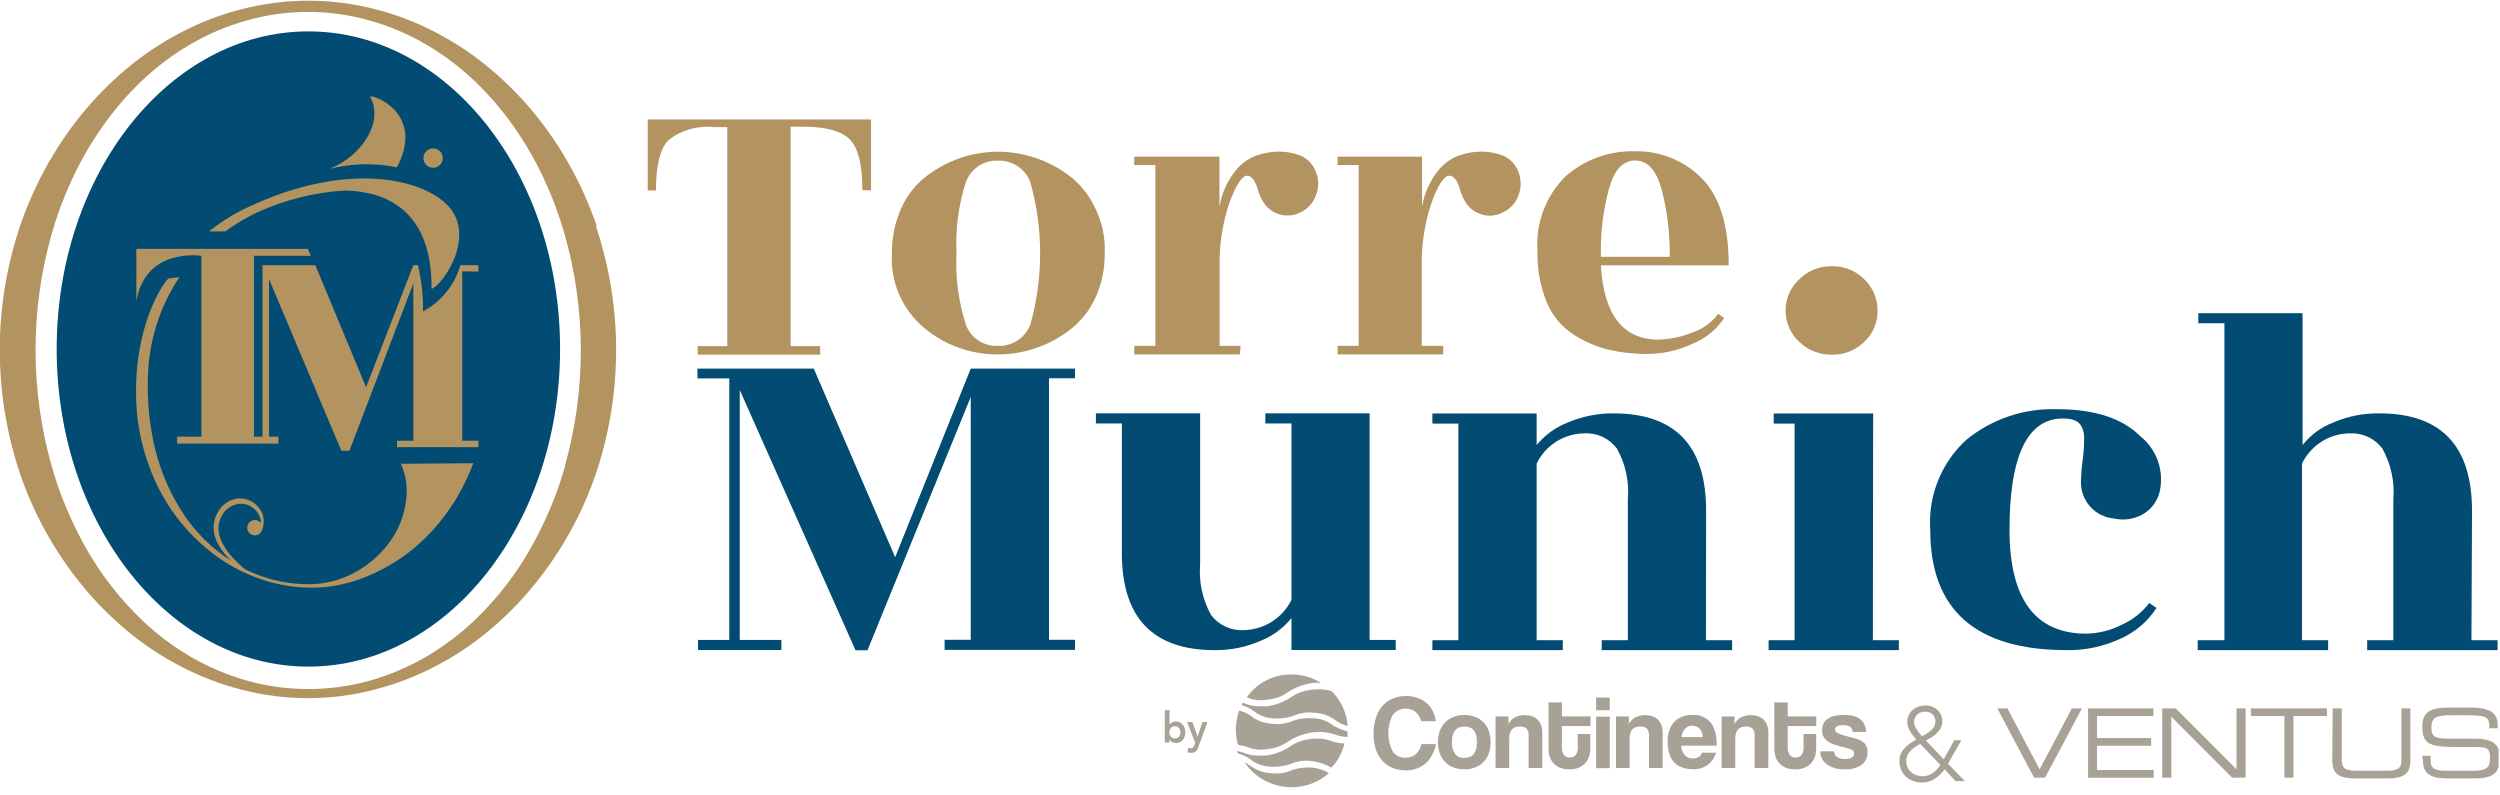 <svg width="176" height="56" viewBox="0 0 176 56" fill="none" xmlns="http://www.w3.org/2000/svg">
<g clip-path="url(#clip0_140_445)">
<path d="M21.71 46.93C31.497 46.93 39.43 36.919 39.43 24.57C39.43 12.221 31.497 2.21 21.71 2.21C11.924 2.21 3.99 12.221 3.99 24.57C3.99 36.919 11.924 46.93 21.71 46.93Z" fill="#024C73"/>
<path d="M42.02 15.95C41.061 13.113 39.612 10.467 37.74 8.13C36.784 6.95 35.719 5.862 34.56 4.88C33.381 3.886 32.096 3.025 30.73 2.31C29.352 1.582 27.891 1.021 26.38 0.64C24.854 0.248 23.285 0.05 21.71 0.05C20.135 0.05 18.566 0.248 17.04 0.64C15.529 1.021 14.068 1.582 12.69 2.31C11.324 3.025 10.039 3.886 8.86 4.88C7.701 5.862 6.637 6.95 5.68 8.13C3.808 10.467 2.359 13.113 1.4 15.95C-0.487 21.586 -0.487 27.684 1.4 33.32C2.362 36.15 3.818 38.787 5.7 41.11C6.654 42.289 7.719 43.374 8.88 44.35C10.056 45.337 11.337 46.192 12.7 46.9C14.076 47.623 15.533 48.18 17.04 48.56C18.556 48.952 20.115 49.15 21.68 49.15C23.245 49.15 24.804 48.952 26.32 48.56C27.827 48.18 29.284 47.623 30.66 46.9C32.023 46.192 33.304 45.337 34.48 44.35C35.641 43.374 36.706 42.289 37.66 41.11C39.542 38.787 40.998 36.15 41.96 33.32C43.847 27.684 43.847 21.586 41.96 15.95H42.02ZM39.78 32.82C39.402 34.158 38.914 35.463 38.32 36.72C37.735 37.995 37.039 39.216 36.24 40.37C35.425 41.532 34.501 42.614 33.48 43.6C32.444 44.596 31.297 45.468 30.06 46.2C28.803 46.934 27.459 47.509 26.06 47.91C23.215 48.71 20.205 48.71 17.36 47.91C15.961 47.509 14.617 46.934 13.36 46.2C12.123 45.468 10.976 44.596 9.94 43.6C8.919 42.614 7.995 41.532 7.18 40.37C6.381 39.216 5.685 37.995 5.1 36.72C4.506 35.463 4.018 34.158 3.64 32.82C2.124 27.472 2.124 21.808 3.64 16.46C4.022 15.123 4.511 13.819 5.1 12.56C5.692 11.291 6.395 10.076 7.2 8.93C8.009 7.772 8.93 6.697 9.95 5.72C10.986 4.73 12.133 3.864 13.37 3.14C14.624 2.402 15.969 1.831 17.37 1.44C20.195 0.64 23.186 0.64 26.01 1.44C27.412 1.831 28.756 2.402 30.01 3.14C31.247 3.864 32.395 4.73 33.43 5.72C34.45 6.697 35.371 7.772 36.18 8.93C36.985 10.076 37.688 11.291 38.28 12.56C38.87 13.819 39.358 15.123 39.74 16.46C40.501 19.12 40.888 21.873 40.89 24.64C40.891 27.388 40.517 30.123 39.78 32.77V32.82Z" fill="#B3935F"/>
<path d="M30.49 11.81C30.866 11.81 31.17 11.505 31.17 11.13C31.17 10.754 30.866 10.45 30.49 10.45C30.114 10.45 29.81 10.754 29.81 11.13C29.81 11.505 30.114 11.81 30.49 11.81Z" fill="#B3935F"/>
<path d="M27.94 11.78C29.82 8.26 26.74 6.78 26.04 6.78C27.04 8.51 25.56 10.95 23.19 11.89C24.744 11.492 26.369 11.454 27.94 11.78Z" fill="#B3935F"/>
<path d="M60.71 13.38C60.71 11.62 60.42 10.43 59.84 9.83C59.26 9.23 58.16 8.92 56.55 8.92H55.66V24.37H57.74V24.97H49.12V24.37H51.2V8.95H50.31C49.149 8.816 47.982 9.143 47.06 9.86C46.47 10.46 46.18 11.65 46.18 13.41H45.6V8.41H61.32V13.41L60.71 13.38Z" fill="#B3935F"/>
<path d="M70.19 24.95C68.323 24.948 66.515 24.294 65.08 23.1C64.315 22.468 63.71 21.666 63.312 20.758C62.914 19.849 62.735 18.86 62.79 17.87C62.776 16.754 63.004 15.649 63.46 14.63C63.858 13.741 64.473 12.967 65.25 12.38C65.974 11.831 66.78 11.402 67.64 11.11C68.481 10.828 69.363 10.683 70.25 10.68C71.144 10.684 72.032 10.829 72.88 11.11C73.748 11.398 74.562 11.827 75.29 12.38C76.064 12.973 76.682 13.745 77.09 14.63C77.588 15.624 77.822 16.729 77.77 17.84C77.788 18.938 77.556 20.026 77.09 21.02C76.679 21.901 76.057 22.666 75.28 23.25C73.819 24.366 72.028 24.964 70.19 24.95ZM67.99 22.85C68.159 23.307 68.469 23.699 68.875 23.968C69.282 24.238 69.763 24.372 70.25 24.35C70.742 24.371 71.228 24.237 71.639 23.966C72.051 23.695 72.366 23.3 72.54 22.84C73.454 19.569 73.454 16.11 72.54 12.84C72.369 12.375 72.055 11.977 71.644 11.702C71.233 11.428 70.745 11.29 70.25 11.31C69.759 11.29 69.275 11.428 68.869 11.704C68.462 11.979 68.154 12.377 67.99 12.84C67.474 14.454 67.254 16.148 67.34 17.84C67.251 19.526 67.471 21.214 67.99 22.82V22.85Z" fill="#B3935F"/>
<path d="M87.28 24.95H79.85V24.35H81.34V11.62H79.85V11.03H85.85V14.56C85.989 13.702 86.332 12.889 86.85 12.19C87.233 11.638 87.773 11.213 88.4 10.97C88.922 10.777 89.474 10.676 90.03 10.67C90.549 10.672 91.064 10.767 91.55 10.95C91.797 11.056 92.019 11.211 92.205 11.405C92.391 11.599 92.535 11.829 92.63 12.08C92.744 12.349 92.802 12.638 92.802 12.93C92.802 13.222 92.744 13.511 92.63 13.78C92.531 14.047 92.379 14.291 92.183 14.497C91.987 14.703 91.751 14.868 91.49 14.98C91.067 15.18 90.587 15.226 90.134 15.109C89.681 14.992 89.283 14.72 89.01 14.34C88.83 14.071 88.688 13.778 88.59 13.47C88.39 12.73 88.12 12.37 87.79 12.37C87.46 12.37 87 13.01 86.54 14.31C86.08 15.676 85.85 17.109 85.86 18.55V24.35H87.34L87.28 24.95Z" fill="#B3935F"/>
<path d="M101.6 24.95H94.17V24.35H95.65V11.62H94.17V11.03H100.11V14.56C100.249 13.702 100.592 12.889 101.11 12.19C101.49 11.639 102.026 11.214 102.65 10.97C103.176 10.777 103.73 10.676 104.29 10.67C104.806 10.672 105.318 10.767 105.8 10.95C106.049 11.055 106.273 11.209 106.461 11.404C106.648 11.598 106.794 11.828 106.89 12.08C107.11 12.625 107.11 13.235 106.89 13.78C106.791 14.048 106.637 14.293 106.439 14.499C106.242 14.706 106.004 14.869 105.74 14.98C105.509 15.097 105.257 15.165 104.999 15.18C104.741 15.196 104.483 15.158 104.24 15.07C103.838 14.939 103.488 14.683 103.24 14.34C103.06 14.071 102.918 13.778 102.82 13.47C102.63 12.73 102.36 12.37 102.02 12.37C101.68 12.37 101.23 13.01 100.77 14.31C100.314 15.677 100.085 17.109 100.09 18.55V24.35H101.6V24.95Z" fill="#B3935F"/>
<path d="M121.7 18.68H112.7C112.9 22.16 114.26 23.91 116.77 23.91C117.562 23.886 118.344 23.724 119.08 23.43C119.832 23.193 120.49 22.724 120.96 22.09L121.38 22.39C120.84 23.208 120.062 23.84 119.15 24.2C118.168 24.664 117.096 24.91 116.01 24.92C115.068 24.927 114.128 24.823 113.21 24.61C112.345 24.39 111.521 24.032 110.77 23.55C109.941 23.01 109.293 22.233 108.91 21.32C108.438 20.183 108.21 18.96 108.24 17.73C108.164 16.748 108.303 15.761 108.648 14.838C108.994 13.916 109.537 13.08 110.24 12.39C111.577 11.228 113.299 10.607 115.07 10.65C115.946 10.626 116.818 10.783 117.632 11.11C118.446 11.436 119.183 11.927 119.8 12.55C121.067 13.823 121.7 15.867 121.7 18.68ZM112.7 18.08H117.55C117.573 16.468 117.378 14.86 116.97 13.3C116.58 11.93 115.97 11.3 115.11 11.3C114.25 11.3 113.64 11.96 113.27 13.3C112.869 14.779 112.677 16.307 112.7 17.84V18.08Z" fill="#B3935F"/>
<path d="M75.68 26.63H73.85V45.04H75.68V45.75H66.5V45.04H68.34V27.95L61.07 45.78H60.23L52.08 27.46V45.05H55.01V45.76H49.14V45.05H51.34V26.64H49.1V25.95H57.29L63.02 39.23L68.34 25.95H75.68V26.63Z" fill="#024C73"/>
<path d="M90.92 45.76V43.51C90.342 44.228 89.588 44.783 88.73 45.12C87.718 45.561 86.624 45.783 85.52 45.77C81.16 45.77 78.98 43.493 78.98 38.94V29.81H77.15V29.1H84.49V39.72C84.387 40.963 84.655 42.209 85.26 43.3C85.53 43.654 85.883 43.935 86.287 44.12C86.692 44.305 87.136 44.387 87.58 44.36C88.278 44.344 88.959 44.137 89.548 43.762C90.137 43.386 90.611 42.856 90.92 42.23V29.81H89.08V29.1H96.42V45.05H98.26V45.76H90.92Z" fill="#024C73"/>
<path d="M120.1 45.07H121.94V45.77H112.76V45.07H114.6V35.15C114.708 33.909 114.44 32.665 113.83 31.58C113.565 31.223 113.215 30.938 112.811 30.751C112.408 30.564 111.964 30.481 111.52 30.51C110.82 30.519 110.137 30.723 109.547 31.099C108.957 31.476 108.483 32.009 108.18 32.64V45.07H110.02V45.77H100.84V45.07H102.67V29.82H100.84V29.11H108.18V31.33C108.759 30.625 109.51 30.081 110.36 29.75C111.377 29.314 112.473 29.093 113.58 29.1C117.933 29.1 120.11 31.377 120.11 35.93L120.1 45.07Z" fill="#024C73"/>
<path d="M131.85 45.07H133.68V45.77H124.51V45.07H126.34V29.82H124.87V29.11H131.87L131.85 45.07Z" fill="#024C73"/>
<path d="M135.89 37.31C135.809 36.131 135.994 34.949 136.432 33.851C136.87 32.754 137.549 31.769 138.42 30.97C140.231 29.488 142.522 28.72 144.86 28.81C147.47 28.81 149.41 29.45 150.68 30.71C151.251 31.168 151.681 31.778 151.922 32.47C152.162 33.161 152.203 33.906 152.04 34.62C151.959 34.959 151.807 35.278 151.595 35.555C151.384 35.833 151.116 36.062 150.81 36.23C150.199 36.561 149.487 36.657 148.81 36.5C148.168 36.442 147.573 36.142 147.144 35.661C146.715 35.18 146.485 34.554 146.5 33.91C146.513 33.371 146.556 32.834 146.63 32.3C146.7 31.78 146.73 31.255 146.72 30.73C146.713 30.456 146.637 30.187 146.5 29.95C146.25 29.55 145.68 29.39 144.77 29.49C142.57 29.817 141.47 32.417 141.47 37.29C141.47 42.163 143.27 44.603 146.87 44.61C147.751 44.593 148.617 44.374 149.4 43.97C150.152 43.629 150.809 43.107 151.31 42.45L151.82 42.8C151.204 43.75 150.325 44.501 149.29 44.96C148.107 45.511 146.815 45.788 145.51 45.77C139.097 45.77 135.89 42.95 135.89 37.31Z" fill="#024C73"/>
<path d="M173.99 45.07H175.83V45.77H166.65V45.07H168.49V35.15C168.593 33.91 168.325 32.667 167.72 31.58C167.452 31.223 167.1 30.939 166.695 30.752C166.29 30.565 165.845 30.482 165.4 30.51C164.7 30.519 164.017 30.723 163.427 31.099C162.837 31.476 162.363 32.009 162.06 32.64V45.07H163.9V45.77H154.72V45.07H156.6V22.76H154.76V22.05H162.1V31.33C162.668 30.615 163.417 30.066 164.27 29.74C165.29 29.303 166.39 29.085 167.5 29.1C171.847 29.1 174.023 31.377 174.03 35.93L173.99 45.07Z" fill="#024C73"/>
<path d="M132.18 21.87C132.186 22.282 132.106 22.691 131.944 23.07C131.782 23.449 131.542 23.79 131.24 24.07C130.941 24.363 130.586 24.594 130.196 24.749C129.806 24.903 129.389 24.979 128.97 24.97C128.114 24.986 127.287 24.663 126.67 24.07C126.366 23.789 126.123 23.448 125.956 23.069C125.79 22.689 125.704 22.279 125.704 21.865C125.704 21.451 125.79 21.041 125.956 20.661C126.123 20.282 126.366 19.941 126.67 19.66C126.972 19.36 127.331 19.124 127.726 18.966C128.122 18.808 128.545 18.731 128.97 18.74C129.391 18.73 129.81 18.806 130.2 18.965C130.591 19.123 130.945 19.359 131.24 19.66C131.541 19.944 131.779 20.286 131.941 20.667C132.103 21.047 132.184 21.456 132.18 21.87Z" fill="#B3935F"/>
<path d="M33.68 19.12V18.67H32.41C32.211 19.36 31.876 20.003 31.424 20.561C30.973 21.12 30.413 21.582 29.78 21.92C29.8 20.826 29.679 19.733 29.42 18.67H29.1L25.77 27.26L22.2 18.67H18.48V30.77H18.94V19.65L24.03 31.73H24.6L29.1 19.95V31.03H27.95V31.48H33.68V31.03H32.54V19.1L33.68 19.12Z" fill="#B3935F"/>
<path d="M28.22 32.65C28.312 32.858 28.392 33.072 28.46 33.29C28.593 33.785 28.65 34.298 28.63 34.81C28.569 35.9 28.224 36.955 27.63 37.87C26.998 38.837 26.144 39.639 25.14 40.21C24.121 40.807 22.962 41.125 21.78 41.13C20.586 41.137 19.401 40.931 18.28 40.52C17.95 40.39 17.62 40.25 17.28 40.09C16.981 39.854 16.701 39.597 16.44 39.32C16.132 39.007 15.873 38.65 15.67 38.26C15.464 37.895 15.364 37.479 15.38 37.06C15.425 36.648 15.596 36.26 15.87 35.95C16.095 35.718 16.384 35.558 16.7 35.49C17.018 35.425 17.349 35.478 17.63 35.64C17.921 35.794 18.147 36.045 18.27 36.35C18.336 36.502 18.373 36.664 18.38 36.83C18.321 36.749 18.241 36.687 18.148 36.649C18.056 36.611 17.955 36.6 17.856 36.617C17.758 36.633 17.666 36.676 17.59 36.742C17.515 36.807 17.459 36.892 17.429 36.988C17.399 37.083 17.396 37.185 17.421 37.282C17.445 37.379 17.496 37.467 17.568 37.536C17.64 37.606 17.729 37.654 17.826 37.676C17.924 37.698 18.026 37.692 18.12 37.66C18.252 37.613 18.36 37.516 18.42 37.39C18.582 37.032 18.61 36.627 18.5 36.25C18.369 35.868 18.108 35.545 17.762 35.337C17.416 35.129 17.009 35.048 16.61 35.11C16.229 35.195 15.882 35.39 15.61 35.67C15.45 35.856 15.319 36.065 15.22 36.29C15.12 36.518 15.059 36.762 15.04 37.01C15.023 37.5 15.152 37.983 15.41 38.4C15.644 38.807 15.941 39.175 16.29 39.49C14.899 38.611 13.717 37.436 12.83 36.05C12.193 35.063 11.679 34.002 11.3 32.89C11.11 32.332 10.95 31.765 10.82 31.19C10.7 30.62 10.61 30.04 10.53 29.46C10.395 28.295 10.365 27.12 10.44 25.95C10.596 23.649 11.351 21.429 12.63 19.51L11.85 19.61C11.22 20.22 9.04 23.9 9.7 29.61C9.868 30.829 10.18 32.024 10.63 33.17C11.524 35.466 13.032 37.473 14.99 38.97C15.475 39.34 15.986 39.675 16.52 39.97C17.055 40.255 17.61 40.502 18.18 40.71C19.326 41.124 20.532 41.347 21.75 41.37C22.981 41.396 24.206 41.189 25.36 40.76C26.561 40.323 27.69 39.71 28.71 38.94C29.813 38.094 30.777 37.082 31.57 35.94C32.01 35.329 32.395 34.679 32.72 34C32.944 33.547 33.144 33.083 33.32 32.61L28.22 32.65Z" fill="#B3935F"/>
<path d="M31.36 14.3C29.11 12.3 23.95 11.65 17.87 14.4C16.738 14.883 15.679 15.519 14.72 16.29H15.87C16.1 16.12 16.33 15.96 16.58 15.8C17.072 15.486 17.583 15.201 18.11 14.95C20.055 14.062 22.146 13.54 24.28 13.41C27.19 13.47 30.43 14.82 30.38 20.34C31.22 20.03 33.68 16.44 31.36 14.3Z" fill="#B3935F"/>
<path d="M14.18 18.01V30.74H12.47V31.23H19.6V30.74H17.88V18.01H21.88L21.67 17.52H9.6V21.19C10.26 17.38 14.18 18.01 14.18 18.01Z" fill="#B3935F"/>
<path d="M136.84 53.45L137.58 52.11H138.08L137.14 53.76L138.32 54.99H137.67L136.9 54.16C136.712 54.422 136.478 54.649 136.21 54.83C135.937 55.008 135.616 55.098 135.29 55.09C135.082 55.09 134.875 55.053 134.68 54.98C134.494 54.916 134.323 54.813 134.178 54.678C134.033 54.544 133.918 54.381 133.84 54.2C133.757 54.004 133.716 53.793 133.72 53.58C133.715 53.401 133.749 53.224 133.82 53.06C133.886 52.912 133.978 52.777 134.09 52.66C134.202 52.54 134.326 52.433 134.46 52.34L134.9 52.06L134.68 51.79C134.603 51.697 134.536 51.597 134.48 51.49C134.42 51.388 134.37 51.281 134.33 51.17C134.292 51.064 134.271 50.952 134.27 50.84C134.269 50.667 134.306 50.496 134.38 50.34C134.443 50.196 134.539 50.07 134.66 49.97C134.786 49.87 134.928 49.792 135.08 49.74C135.238 49.688 135.404 49.661 135.57 49.66C135.72 49.661 135.869 49.688 136.01 49.74C136.143 49.795 136.268 49.869 136.38 49.96C136.491 50.056 136.58 50.176 136.64 50.31C136.706 50.451 136.74 50.605 136.74 50.76C136.74 50.925 136.706 51.089 136.64 51.24C136.568 51.373 136.477 51.494 136.37 51.6C136.261 51.71 136.14 51.807 136.01 51.89L135.58 52.13L136.84 53.45ZM135.18 52.37C135.06 52.434 134.943 52.504 134.83 52.58C134.718 52.656 134.614 52.743 134.52 52.84C134.425 52.932 134.347 53.041 134.29 53.16C134.229 53.288 134.198 53.428 134.2 53.57C134.196 53.722 134.227 53.872 134.29 54.01C134.347 54.141 134.432 54.257 134.54 54.35C134.646 54.449 134.772 54.525 134.91 54.57C135.058 54.623 135.213 54.65 135.37 54.65C135.5 54.651 135.629 54.628 135.75 54.58C135.868 54.539 135.979 54.482 136.08 54.41C136.18 54.334 136.274 54.251 136.36 54.16C136.449 54.063 136.529 53.96 136.6 53.85L135.18 52.37ZM135.53 50.1C135.328 50.096 135.132 50.167 134.98 50.3C134.905 50.366 134.845 50.447 134.805 50.539C134.765 50.63 134.746 50.73 134.75 50.83C134.751 50.923 134.771 51.015 134.81 51.1C134.845 51.196 134.892 51.286 134.95 51.37C135.004 51.458 135.064 51.541 135.13 51.62L135.31 51.83L135.63 51.65C135.74 51.591 135.841 51.517 135.93 51.43C136.025 51.353 136.103 51.258 136.16 51.15C136.222 51.04 136.254 50.916 136.25 50.79C136.254 50.697 136.239 50.605 136.204 50.518C136.17 50.432 136.117 50.354 136.05 50.29C135.908 50.161 135.722 50.093 135.53 50.1Z" fill="#A8A296"/>
<path d="M89.24 49.25C89.768 49.211 90.274 49.023 90.7 48.71C91.196 48.395 91.75 48.184 92.33 48.09C92.559 48.054 92.791 48.054 93.02 48.09C92.395 47.694 91.67 47.482 90.93 47.48C90.311 47.471 89.699 47.613 89.148 47.896C88.597 48.178 88.124 48.592 87.77 49.1C88.235 49.293 88.746 49.346 89.24 49.25Z" fill="#A8A296"/>
<path d="M89.63 50.57C90.1 50.612 90.573 50.557 91.02 50.41C91.505 50.19 92.042 50.11 92.57 50.18C93.103 50.211 93.614 50.399 94.04 50.72C94.288 50.91 94.575 51.043 94.88 51.11C94.808 50.175 94.399 49.297 93.73 48.64C93.276 48.523 92.804 48.496 92.34 48.56C91.81 48.603 91.302 48.789 90.87 49.1C90.378 49.415 89.827 49.626 89.25 49.72H88.7C88.304 49.732 87.911 49.654 87.55 49.49H87.47C87.46 49.547 87.432 49.599 87.39 49.64C87.727 49.731 88.043 49.888 88.32 50.1C88.698 50.387 89.156 50.552 89.63 50.57Z" fill="#A8A296"/>
<path d="M89.24 52.73C89.767 52.686 90.272 52.499 90.7 52.19C91.196 51.875 91.75 51.664 92.33 51.57C92.901 51.483 93.485 51.538 94.03 51.73C94.302 51.82 94.584 51.87 94.87 51.88V51.49C94.487 51.399 94.121 51.243 93.79 51.03C93.412 50.744 92.954 50.584 92.48 50.57C92.011 50.522 91.538 50.572 91.09 50.72C90.606 50.945 90.068 51.025 89.54 50.95C89.009 50.925 88.499 50.736 88.08 50.41C87.827 50.225 87.537 50.096 87.23 50.03C87.075 50.477 86.998 50.947 87 51.42C87.011 51.758 87.061 52.094 87.15 52.42C87.38 52.5 87.61 52.5 87.77 52.58C88.235 52.773 88.746 52.826 89.24 52.73Z" fill="#A8A296"/>
<path d="M91.01 54.2C90.529 54.42 89.995 54.5 89.47 54.43C88.937 54.401 88.425 54.213 88 53.89C87.84 53.81 87.77 53.73 87.61 53.66C87.928 54.13 88.342 54.528 88.825 54.825C89.308 55.123 89.849 55.315 90.411 55.388C90.974 55.461 91.546 55.413 92.089 55.248C92.632 55.083 93.133 54.804 93.56 54.43C93.207 54.217 92.811 54.084 92.4 54.04C91.931 53.999 91.458 54.054 91.01 54.2Z" fill="#A8A296"/>
<path d="M93.79 52.19C93.3 51.999 92.769 51.944 92.25 52.03C91.719 52.075 91.21 52.265 90.78 52.58C90.289 52.895 89.737 53.103 89.16 53.19H88.63C88.231 53.207 87.833 53.128 87.47 52.96C87.31 52.96 87.24 52.88 87.08 52.88C87.088 52.941 87.117 52.997 87.16 53.04C87.496 53.134 87.812 53.29 88.09 53.5C88.469 53.785 88.926 53.949 89.4 53.97C89.87 54.011 90.342 53.957 90.79 53.81C91.275 53.59 91.812 53.51 92.34 53.58C92.829 53.641 93.301 53.797 93.73 54.04C94.184 53.567 94.502 52.979 94.65 52.34C94.358 52.33 94.068 52.279 93.79 52.19Z" fill="#A8A296"/>
<path d="M140.61 49.87H141.32L143.59 54.16L145.86 49.87H146.57L143.97 54.75H143.2L140.61 49.87Z" fill="#A8A296"/>
<path d="M147 49.87H151.6V50.41H147.63V51.96H151.44V52.5H147.63V54.21H151.62V54.75H147V49.87Z" fill="#A8A296"/>
<path d="M152.22 49.87H153.17L157.45 54.16V49.87H158.09V54.75H157.14L152.86 50.46V54.75H152.22V49.87Z" fill="#A8A296"/>
<path d="M160.82 50.41H158.46V49.87H163.82V50.41H161.46V54.75H160.82V50.41Z" fill="#A8A296"/>
<path d="M164.22 49.87H164.86V53.52C164.86 53.99 165.01 54.26 165.86 54.26H168.06C168.92 54.26 169.06 53.99 169.06 53.52V49.87H169.69V53.52C169.69 54.52 169.21 54.8 168.02 54.8H165.86C164.67 54.8 164.19 54.51 164.19 53.52L164.22 49.87Z" fill="#A8A296"/>
<path d="M170.52 53.21H171.11V53.56C171.11 54.03 171.36 54.26 172.11 54.26H174.11C175.02 54.26 175.3 54.06 175.3 53.36C175.3 52.66 175.06 52.59 174.3 52.59H173.1C171.17 52.59 170.53 52.47 170.53 51.17C170.53 50.06 171.17 49.81 172.47 49.81H173.84C175.41 49.81 175.84 50.23 175.84 51.1V51.27H175.25C175.25 50.49 175.16 50.35 173.5 50.35H172.82C171.6 50.35 171.17 50.42 171.17 51.22C171.17 51.8 171.34 52 172.33 52H174.21C175.44 52 175.96 52.37 175.96 53.2V53.52C175.96 54.72 175.02 54.8 174.08 54.8H172.32C171.39 54.8 170.58 54.64 170.58 53.57L170.52 53.21Z" fill="#A8A296"/>
<g clip-path="url(#clip1_140_445)">
<path d="M82 50H82.334V51.011H82.342C82.361 50.984 82.383 50.959 82.407 50.937C82.435 50.91 82.467 50.886 82.501 50.867C82.541 50.843 82.585 50.825 82.629 50.812C82.684 50.797 82.742 50.79 82.799 50.791C82.889 50.79 82.978 50.81 83.06 50.85C83.138 50.888 83.208 50.942 83.265 51.011C83.323 51.081 83.368 51.163 83.397 51.252C83.429 51.347 83.445 51.448 83.445 51.549C83.445 51.651 83.43 51.752 83.4 51.848C83.372 51.937 83.327 52.019 83.269 52.089C83.211 52.157 83.139 52.212 83.06 52.249C82.973 52.29 82.88 52.31 82.785 52.308C82.694 52.309 82.604 52.289 82.52 52.248C82.439 52.208 82.371 52.14 82.326 52.055H82.321V52.272H82.003L82 50ZM83.104 51.554C83.104 51.498 83.095 51.443 83.077 51.391C83.06 51.34 83.034 51.292 82.999 51.252C82.964 51.213 82.922 51.182 82.875 51.16C82.823 51.136 82.767 51.124 82.711 51.124C82.654 51.124 82.599 51.136 82.547 51.16C82.5 51.183 82.458 51.215 82.424 51.255C82.389 51.296 82.362 51.343 82.345 51.395C82.309 51.5 82.309 51.615 82.345 51.72C82.362 51.772 82.389 51.819 82.424 51.859C82.458 51.9 82.5 51.932 82.547 51.954C82.621 51.992 82.705 52.003 82.786 51.987C82.867 51.97 82.941 51.927 82.998 51.862C83.033 51.822 83.059 51.775 83.076 51.724C83.094 51.672 83.103 51.617 83.103 51.561" fill="#A8A296"/>
<path d="M83.572 50.831H83.94L84.312 51.834H84.318L84.652 50.831H85L84.368 52.587C84.347 52.65 84.321 52.709 84.29 52.767C84.262 52.816 84.228 52.859 84.188 52.896C84.147 52.932 84.1 52.959 84.05 52.974C83.988 52.993 83.924 53.001 83.859 53C83.773 53 83.688 52.988 83.604 52.964L83.646 52.639C83.674 52.649 83.702 52.658 83.731 52.665C83.759 52.672 83.787 52.675 83.816 52.676C83.85 52.676 83.885 52.672 83.918 52.664C83.944 52.657 83.969 52.645 83.989 52.627C84.01 52.608 84.027 52.586 84.038 52.56C84.052 52.533 84.065 52.5 84.08 52.462L84.144 52.291L83.572 50.831Z" fill="#A8A296"/>
</g>
<path d="M101.09 52.382C101.041 52.646 100.954 52.902 100.831 53.141C100.716 53.362 100.563 53.56 100.378 53.726C100.195 53.89 99.983 54.017 99.752 54.102C99.502 54.194 99.237 54.239 98.971 54.236C98.661 54.239 98.353 54.184 98.064 54.073C97.791 53.966 97.545 53.8 97.345 53.586C97.135 53.353 96.973 53.08 96.869 52.783C96.747 52.426 96.688 52.05 96.695 51.672C96.689 51.294 96.743 50.917 96.854 50.555C96.947 50.247 97.101 49.96 97.307 49.712C97.504 49.484 97.751 49.303 98.028 49.184C98.328 49.058 98.651 48.995 98.977 49C99.26 48.997 99.54 49.043 99.807 49.136C100.043 49.22 100.261 49.348 100.451 49.513C100.629 49.672 100.773 49.864 100.877 50.079C100.984 50.297 101.051 50.532 101.074 50.773H100.047C99.993 50.515 99.852 50.284 99.648 50.118C99.528 50.027 99.391 49.96 99.244 49.922C99.098 49.884 98.946 49.876 98.797 49.897C98.647 49.918 98.503 49.968 98.373 50.045C98.243 50.122 98.13 50.224 98.039 50.344C97.841 50.739 97.738 51.174 97.738 51.615C97.738 52.056 97.841 52.491 98.039 52.885C98.136 53.035 98.271 53.156 98.431 53.235C98.59 53.315 98.768 53.351 98.946 53.339C99.213 53.352 99.475 53.264 99.68 53.091C99.88 52.901 100.013 52.652 100.061 52.38L101.09 52.382Z" fill="#A8A296"/>
<path d="M103.096 54.161C102.826 54.165 102.557 54.117 102.305 54.021C102.083 53.934 101.883 53.799 101.719 53.627C101.554 53.455 101.429 53.249 101.353 53.023C101.267 52.774 101.225 52.512 101.228 52.248C101.225 51.982 101.269 51.717 101.357 51.466C101.437 51.241 101.564 51.035 101.729 50.861C101.895 50.691 102.095 50.559 102.316 50.474C102.565 50.379 102.83 50.333 103.096 50.337C103.358 50.333 103.619 50.379 103.864 50.474C104.085 50.558 104.284 50.69 104.448 50.861C104.612 51.031 104.736 51.235 104.812 51.459C104.984 51.97 104.984 52.524 104.812 53.035C104.732 53.259 104.607 53.464 104.444 53.638C104.28 53.808 104.08 53.94 103.86 54.025C103.616 54.119 103.357 54.165 103.096 54.161ZM103.096 53.357C103.681 53.357 103.975 52.987 103.975 52.248C103.975 51.509 103.681 51.149 103.096 51.149C102.511 51.149 102.216 51.516 102.216 52.248C102.216 52.98 102.511 53.357 103.096 53.357Z" fill="#A8A296"/>
<path d="M107.615 54.066V51.865C107.637 51.665 107.588 51.463 107.475 51.296C107.408 51.241 107.332 51.2 107.249 51.174C107.167 51.149 107.08 51.14 106.994 51.149C106.499 51.149 106.25 51.427 106.249 51.983V54.066H105.287V50.44H106.194V50.97C106.298 50.774 106.455 50.612 106.647 50.503C106.871 50.389 107.12 50.334 107.37 50.344C107.534 50.342 107.696 50.368 107.851 50.421C107.993 50.469 108.122 50.546 108.232 50.648C108.34 50.757 108.426 50.886 108.483 51.029C108.547 51.195 108.578 51.372 108.574 51.55V54.068L107.615 54.066Z" fill="#A8A296"/>
<path d="M111.063 51.673H111.956V52.706C111.956 52.893 111.927 53.079 111.87 53.257C111.815 53.429 111.724 53.587 111.605 53.722C111.479 53.861 111.325 53.971 111.151 54.044C110.942 54.127 110.717 54.167 110.492 54.161C110.259 54.168 110.028 54.128 109.812 54.044C109.64 53.971 109.485 53.863 109.358 53.726C109.238 53.592 109.149 53.434 109.098 53.261C109.043 53.079 109.015 52.89 109.016 52.699V49.451H109.961V50.433H111.97V51.113H109.961V52.604C109.95 52.791 109.995 52.978 110.091 53.139C110.139 53.204 110.204 53.255 110.278 53.288C110.352 53.321 110.434 53.334 110.514 53.327C110.595 53.334 110.676 53.32 110.751 53.288C110.825 53.255 110.89 53.205 110.94 53.141C111.04 52.986 111.088 52.802 111.076 52.618L111.063 51.673Z" fill="#A8A296"/>
<path d="M112.368 50V49.107H113.329V50H112.368ZM112.368 54.08V50.453H113.329V54.08H112.368Z" fill="#A8A296"/>
<path d="M116.09 54.066V51.865C116.112 51.665 116.062 51.463 115.95 51.296C115.883 51.241 115.807 51.2 115.724 51.174C115.642 51.149 115.555 51.14 115.469 51.149C114.972 51.149 114.723 51.427 114.723 51.983V54.066H113.765V50.44H114.671V50.97C114.774 50.774 114.932 50.612 115.125 50.503C115.501 50.325 115.931 50.295 116.328 50.422C116.469 50.468 116.599 50.546 116.707 50.648C116.816 50.756 116.902 50.886 116.958 51.029C117.023 51.195 117.054 51.372 117.051 51.55V54.068L116.09 54.066Z" fill="#A8A296"/>
<path d="M118.357 52.493C118.359 52.733 118.444 52.965 118.597 53.15C118.668 53.231 118.757 53.294 118.855 53.336C118.954 53.378 119.061 53.397 119.168 53.393C119.314 53.397 119.459 53.36 119.585 53.286C119.641 53.255 119.69 53.212 119.729 53.16C119.768 53.109 119.796 53.05 119.812 52.987H120.809C120.715 53.334 120.507 53.638 120.218 53.851C119.924 54.057 119.572 54.163 119.213 54.155C118.005 54.155 117.4 53.495 117.4 52.176C117.396 51.917 117.436 51.66 117.518 51.414C117.591 51.199 117.707 51 117.86 50.832C118.013 50.667 118.201 50.54 118.411 50.46C118.649 50.37 118.902 50.326 119.157 50.331C119.396 50.315 119.636 50.355 119.857 50.448C120.079 50.542 120.275 50.685 120.431 50.868C120.718 51.228 120.861 51.769 120.861 52.493H118.357ZM119.871 51.888C119.868 51.768 119.844 51.649 119.8 51.537C119.762 51.443 119.706 51.358 119.635 51.285C119.567 51.22 119.486 51.17 119.397 51.138C119.31 51.106 119.218 51.09 119.125 51.09C119.032 51.089 118.94 51.108 118.854 51.144C118.768 51.18 118.691 51.233 118.626 51.301C118.478 51.461 118.393 51.67 118.386 51.888H119.871Z" fill="#A8A296"/>
<path d="M123.529 54.066V51.865C123.551 51.665 123.501 51.463 123.388 51.296C123.322 51.241 123.246 51.2 123.163 51.174C123.081 51.149 122.994 51.14 122.908 51.149C122.411 51.149 122.162 51.427 122.162 51.983V54.066H121.203V50.44H122.11V50.97C122.213 50.774 122.371 50.612 122.563 50.503C122.94 50.325 123.37 50.295 123.767 50.422C123.908 50.468 124.037 50.546 124.146 50.648C124.255 50.756 124.34 50.886 124.397 51.029C124.462 51.195 124.493 51.372 124.49 51.55V54.068L123.529 54.066Z" fill="#A8A296"/>
<path d="M126.965 51.673H127.858V52.706C127.86 52.893 127.831 53.079 127.774 53.257C127.719 53.433 127.626 53.595 127.501 53.731C127.376 53.867 127.222 53.974 127.051 54.044C126.841 54.127 126.616 54.167 126.39 54.161C126.157 54.168 125.926 54.128 125.71 54.044C125.538 53.971 125.383 53.863 125.256 53.726C125.136 53.593 125.046 53.434 124.993 53.261C124.938 53.079 124.911 52.89 124.912 52.699V49.451H125.857V50.433H127.865V51.113H125.857V52.604C125.846 52.791 125.891 52.978 125.986 53.139C126.036 53.204 126.1 53.255 126.175 53.288C126.25 53.321 126.331 53.334 126.412 53.327C126.493 53.334 126.574 53.32 126.648 53.288C126.721 53.255 126.786 53.205 126.836 53.141C126.936 52.986 126.984 52.802 126.972 52.618L126.965 51.673Z" fill="#A8A296"/>
<path d="M130.435 51.532C130.432 51.46 130.413 51.39 130.38 51.326C130.347 51.262 130.301 51.205 130.245 51.16C130.096 51.078 129.927 51.041 129.758 51.053C129.614 51.047 129.47 51.07 129.336 51.121C129.291 51.14 129.253 51.171 129.227 51.212C129.201 51.252 129.187 51.3 129.189 51.348C129.187 51.399 129.2 51.45 129.226 51.493C129.252 51.537 129.291 51.572 129.336 51.595C129.476 51.669 129.625 51.725 129.778 51.763C129.987 51.822 130.182 51.874 130.37 51.922C130.537 51.961 130.702 52.011 130.864 52.071C131.041 52.136 131.198 52.247 131.317 52.393C131.428 52.557 131.482 52.753 131.471 52.951C131.48 53.12 131.447 53.289 131.377 53.443C131.307 53.597 131.201 53.732 131.068 53.837C130.72 54.072 130.303 54.183 129.885 54.154C129.427 54.185 128.973 54.06 128.595 53.801C128.455 53.694 128.342 53.557 128.263 53.4C128.185 53.243 128.143 53.07 128.142 52.894H129.13C129.126 52.972 129.142 53.05 129.177 53.12C129.212 53.19 129.264 53.249 129.329 53.293C129.495 53.395 129.688 53.444 129.882 53.433C130.038 53.437 130.192 53.408 130.336 53.347C130.394 53.326 130.445 53.286 130.479 53.234C130.514 53.182 130.531 53.12 130.528 53.057C130.531 52.999 130.516 52.941 130.485 52.892C130.453 52.843 130.408 52.805 130.354 52.783C130.222 52.724 130.084 52.676 129.944 52.642C129.64 52.57 129.393 52.502 129.207 52.443C129.04 52.394 128.881 52.322 128.733 52.23C128.582 52.142 128.458 52.015 128.375 51.86C128.308 51.719 128.274 51.564 128.275 51.407C128.275 51.26 128.302 51.115 128.357 50.979C128.414 50.843 128.505 50.725 128.622 50.636C128.764 50.531 128.926 50.454 129.098 50.41C129.329 50.353 129.567 50.326 129.805 50.331C130.331 50.331 130.719 50.431 130.968 50.632C131.096 50.743 131.198 50.881 131.268 51.035C131.339 51.188 131.375 51.356 131.376 51.525L130.435 51.532Z" fill="#A8A296"/>
</g>
<defs>
<clipPath id="clip0_140_445">
<rect width="175.9" height="55.43" fill="white"/>
</clipPath>
<clipPath id="clip1_140_445">
<rect width="3" height="3" fill="white" transform="translate(82 50)"/>
</clipPath>
</defs>
</svg>
